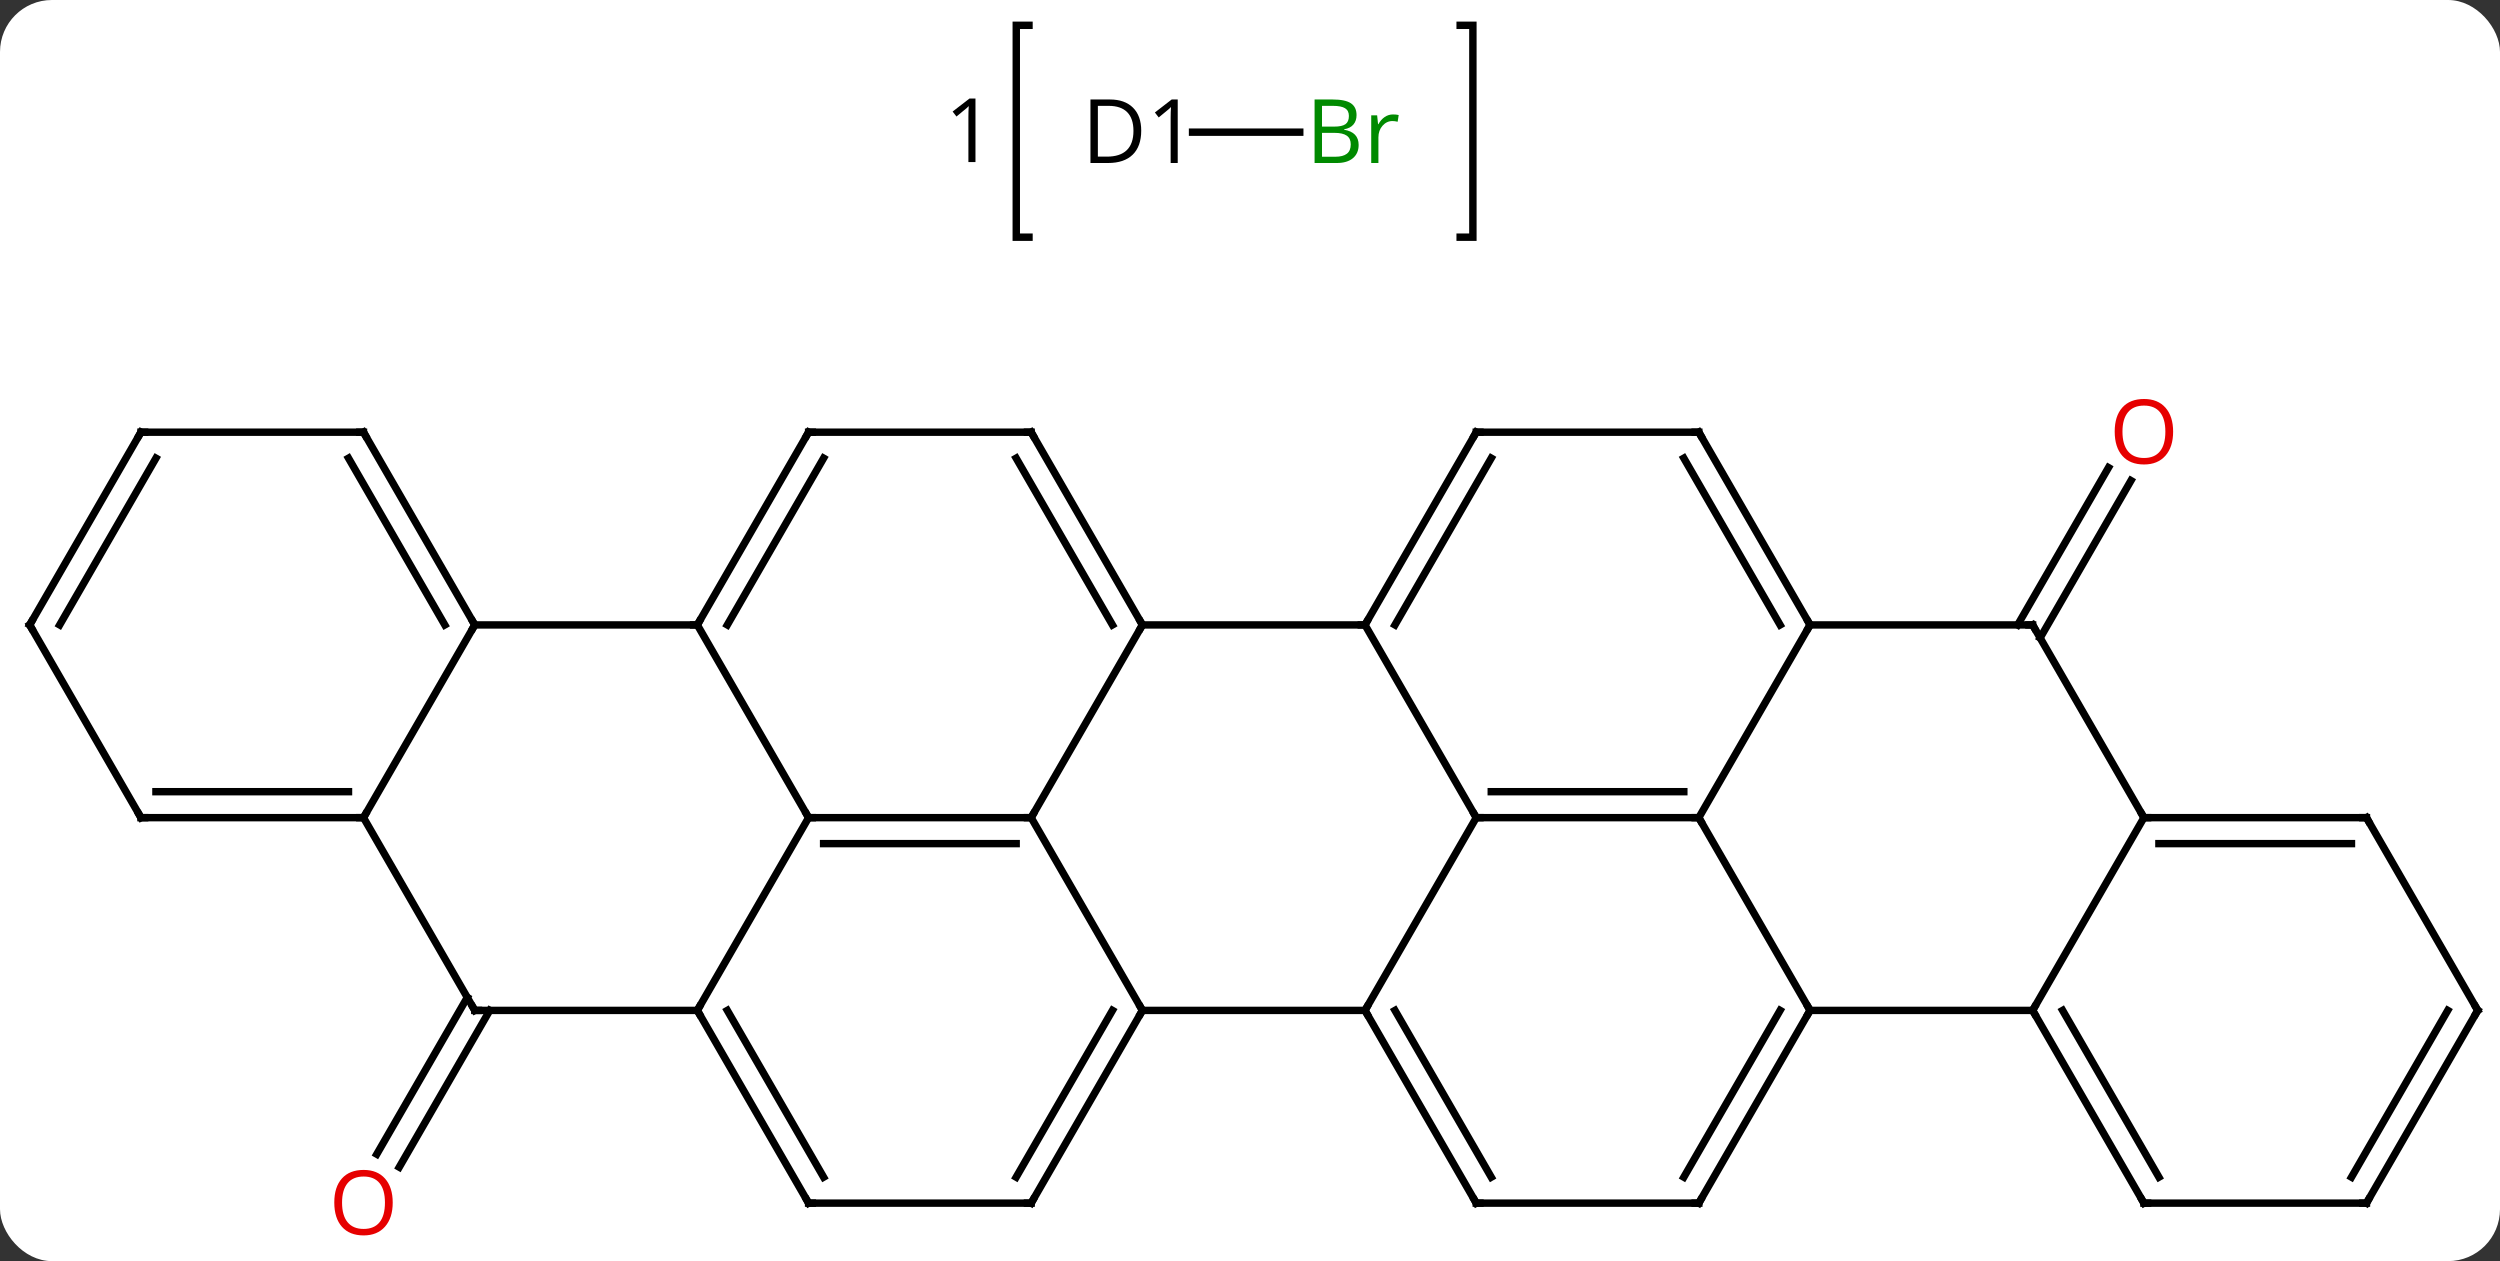 <svg width="337" viewBox="0 0 337 170" style="fill-opacity:1; color-rendering:auto; color-interpolation:auto; text-rendering:auto; stroke:black; stroke-linecap:square; stroke-miterlimit:10; shape-rendering:auto; stroke-opacity:1; fill:black; stroke-dasharray:none; font-weight:normal; stroke-width:1; font-family:'Open Sans'; font-style:normal; stroke-linejoin:miter; font-size:12; stroke-dashoffset:0; image-rendering:auto;" height="170" class="cas-substance-image" xmlns:xlink="http://www.w3.org/1999/xlink" xmlns="http://www.w3.org/2000/svg"><rect x="0" y="0" width="337" height="170" fill="#333333" stroke="none"/><svg class="cas-substance-single-component"><rect y="0" x="0" width="337" stroke="none" ry="7" rx="7" height="170" fill="white" class="cas-substance-group"/><svg y="0" x="0" width="337" viewBox="0 0 337 170" style="fill:black;" height="170" class="cas-substance-single-component-image"><svg><g><g transform="translate(169,90)" style="text-rendering:geometricPrecision; color-rendering:optimizeQuality; color-interpolation:linearRGB; stroke-linecap:butt; image-rendering:optimizeQuality;"><path style="fill:none;" d="M-30.293 -86.589 L-32.007 -86.589 L-32.007 -58.027 L-30.293 -58.027"/><path style="fill:none;" d="M27.83 -86.589 L29.544 -86.589 L29.544 -58.027 L27.83 -58.027"/><path style="stroke:none;" d="M-37.507 -68.152 L-38.46 -68.152 L-38.46 -74.261 Q-38.46 -75.027 -38.413 -75.699 Q-38.523 -75.574 -38.679 -75.441 Q-38.835 -75.308 -40.069 -74.292 L-40.585 -74.964 L-38.319 -76.714 L-37.507 -76.714 L-37.507 -68.152 Z"/><line y2="46.203" y1="67.336" x2="-102.979" x1="-115.181" style="fill:none;"/><line y2="44.453" y1="65.586" x2="-106.01" x1="-118.212" style="fill:none;"/><line y2="-5.76" y1="-26.967" x2="102.979" x1="115.224" style="fill:none;"/><line y2="-4.01" y1="-25.217" x2="106.01" x1="118.255" style="fill:none;"/><line y2="-72.183" y1="-72.183" x2="6.206" x1="-8.243" style="fill:none;"/><line y2="20.22" y1="20.22" x2="-60" x1="-30" style="fill:none;"/><line y2="23.72" y1="23.72" x2="-57.979" x1="-32.021" style="fill:none;"/><line y2="-5.76" y1="20.22" x2="-15" x1="-30" style="fill:none;"/><line y2="46.203" y1="20.22" x2="-15" x1="-30" style="fill:none;"/><line y2="-5.76" y1="20.22" x2="-75" x1="-60" style="fill:none;"/><line y2="46.203" y1="20.22" x2="-75" x1="-60" style="fill:none;"/><line y2="-5.76" y1="-5.76" x2="15" x1="-15" style="fill:none;"/><line y2="-31.74" y1="-5.76" x2="-30" x1="-15" style="fill:none;"/><line y2="-28.24" y1="-5.76" x2="-32.021" x1="-19.041" style="fill:none;"/><line y2="46.203" y1="46.203" x2="15" x1="-15" style="fill:none;"/><line y2="72.183" y1="46.203" x2="-30" x1="-15" style="fill:none;"/><line y2="68.683" y1="46.203" x2="-32.021" x1="-19.041" style="fill:none;"/><line y2="-5.76" y1="-5.76" x2="-105" x1="-75" style="fill:none;"/><line y2="-31.74" y1="-5.76" x2="-60" x1="-75" style="fill:none;"/><line y2="-28.24" y1="-5.76" x2="-57.979" x1="-70.959" style="fill:none;"/><line y2="46.203" y1="46.203" x2="-105" x1="-75" style="fill:none;"/><line y2="72.183" y1="46.203" x2="-60" x1="-75" style="fill:none;"/><line y2="68.683" y1="46.203" x2="-57.979" x1="-70.959" style="fill:none;"/><line y2="20.22" y1="-5.76" x2="30" x1="15" style="fill:none;"/><line y2="-31.74" y1="-5.76" x2="30" x1="15" style="fill:none;"/><line y2="-28.24" y1="-5.76" x2="32.021" x1="19.041" style="fill:none;"/><line y2="-31.74" y1="-31.74" x2="-60" x1="-30" style="fill:none;"/><line y2="20.22" y1="46.203" x2="30" x1="15" style="fill:none;"/><line y2="72.183" y1="46.203" x2="30" x1="15" style="fill:none;"/><line y2="68.683" y1="46.203" x2="32.021" x1="19.041" style="fill:none;"/><line y2="72.183" y1="72.183" x2="-60" x1="-30" style="fill:none;"/><line y2="20.22" y1="-5.76" x2="-120" x1="-105" style="fill:none;"/><line y2="-31.74" y1="-5.76" x2="-120" x1="-105" style="fill:none;"/><line y2="-28.24" y1="-5.76" x2="-122.021" x1="-109.041" style="fill:none;"/><line y2="20.22" y1="46.203" x2="-120" x1="-105" style="fill:none;"/><line y2="20.22" y1="20.22" x2="60" x1="30" style="fill:none;"/><line y2="16.72" y1="16.72" x2="57.979" x1="32.021" style="fill:none;"/><line y2="-31.74" y1="-31.74" x2="60" x1="30" style="fill:none;"/><line y2="72.183" y1="72.183" x2="60" x1="30" style="fill:none;"/><line y2="20.22" y1="20.22" x2="-150" x1="-120" style="fill:none;"/><line y2="16.72" y1="16.72" x2="-147.979" x1="-122.021" style="fill:none;"/><line y2="-31.74" y1="-31.74" x2="-150" x1="-120" style="fill:none;"/><line y2="46.203" y1="20.22" x2="75" x1="60" style="fill:none;"/><line y2="-5.76" y1="20.22" x2="75" x1="60" style="fill:none;"/><line y2="-5.76" y1="-31.74" x2="75" x1="60" style="fill:none;"/><line y2="-5.76" y1="-28.24" x2="70.959" x1="57.979" style="fill:none;"/><line y2="46.203" y1="72.183" x2="75" x1="60" style="fill:none;"/><line y2="46.203" y1="68.683" x2="70.959" x1="57.979" style="fill:none;"/><line y2="-5.76" y1="20.22" x2="-165" x1="-150" style="fill:none;"/><line y2="-5.76" y1="-31.74" x2="-165" x1="-150" style="fill:none;"/><line y2="-5.76" y1="-28.24" x2="-160.958" x1="-147.979" style="fill:none;"/><line y2="46.203" y1="46.203" x2="105" x1="75" style="fill:none;"/><line y2="-5.76" y1="-5.76" x2="105" x1="75" style="fill:none;"/><line y2="20.22" y1="46.203" x2="120" x1="105" style="fill:none;"/><line y2="72.183" y1="46.203" x2="120" x1="105" style="fill:none;"/><line y2="68.683" y1="46.203" x2="122.021" x1="109.041" style="fill:none;"/><line y2="20.22" y1="-5.76" x2="120" x1="105" style="fill:none;"/><line y2="20.22" y1="20.22" x2="150" x1="120" style="fill:none;"/><line y2="23.72" y1="23.72" x2="147.979" x1="122.021" style="fill:none;"/><line y2="72.183" y1="72.183" x2="150" x1="120" style="fill:none;"/><line y2="46.203" y1="20.22" x2="165" x1="150" style="fill:none;"/><line y2="46.203" y1="72.183" x2="165" x1="150" style="fill:none;"/><line y2="46.203" y1="68.683" x2="160.958" x1="147.979" style="fill:none;"/><path style="fill:rgb(230,0,0); stroke:none;" d="M-116.062 72.113 Q-116.062 74.175 -117.102 75.355 Q-118.141 76.535 -119.984 76.535 Q-121.875 76.535 -122.906 75.371 Q-123.938 74.206 -123.938 72.097 Q-123.938 70.003 -122.906 68.855 Q-121.875 67.706 -119.984 67.706 Q-118.125 67.706 -117.094 68.878 Q-116.062 70.05 -116.062 72.113 ZM-122.891 72.113 Q-122.891 73.847 -122.148 74.753 Q-121.406 75.66 -119.984 75.66 Q-118.562 75.66 -117.836 74.761 Q-117.109 73.863 -117.109 72.113 Q-117.109 70.378 -117.836 69.488 Q-118.562 68.597 -119.984 68.597 Q-121.406 68.597 -122.148 69.496 Q-122.891 70.394 -122.891 72.113 Z"/><path style="fill:rgb(230,0,0); stroke:none;" d="M123.938 -31.81 Q123.938 -29.748 122.898 -28.568 Q121.859 -27.388 120.016 -27.388 Q118.125 -27.388 117.094 -28.552 Q116.062 -29.717 116.062 -31.826 Q116.062 -33.92 117.094 -35.068 Q118.125 -36.217 120.016 -36.217 Q121.875 -36.217 122.906 -35.045 Q123.938 -33.873 123.938 -31.81 ZM117.109 -31.81 Q117.109 -30.076 117.852 -29.17 Q118.594 -28.263 120.016 -28.263 Q121.438 -28.263 122.164 -29.162 Q122.891 -30.06 122.891 -31.81 Q122.891 -33.545 122.164 -34.435 Q121.438 -35.326 120.016 -35.326 Q118.594 -35.326 117.852 -34.428 Q117.109 -33.529 117.109 -31.81 Z"/><path style="stroke:none;" d="M-15.163 -72.386 Q-15.163 -70.277 -16.311 -69.152 Q-17.46 -68.027 -19.632 -68.027 L-22.007 -68.027 L-22.007 -76.589 L-19.382 -76.589 Q-17.382 -76.589 -16.273 -75.488 Q-15.163 -74.386 -15.163 -72.386 ZM-16.21 -72.355 Q-16.21 -74.027 -17.054 -74.878 Q-17.898 -75.73 -19.554 -75.73 L-21.007 -75.73 L-21.007 -68.886 L-19.788 -68.886 Q-18.007 -68.886 -17.108 -69.761 Q-16.21 -70.636 -16.21 -72.355 ZM-10.243 -68.027 L-11.196 -68.027 L-11.196 -74.136 Q-11.196 -74.902 -11.149 -75.574 Q-11.259 -75.449 -11.415 -75.316 Q-11.571 -75.183 -12.806 -74.167 L-13.321 -74.839 L-11.056 -76.589 L-10.243 -76.589 L-10.243 -68.027 Z"/><path style="fill:rgb(0,138,0); stroke:none;" d="M8.206 -76.589 L10.628 -76.589 Q12.331 -76.589 13.097 -76.081 Q13.862 -75.574 13.862 -74.48 Q13.862 -73.714 13.44 -73.214 Q13.019 -72.714 12.19 -72.574 L12.19 -72.511 Q14.144 -72.183 14.144 -70.464 Q14.144 -69.324 13.37 -68.675 Q12.597 -68.027 11.206 -68.027 L8.206 -68.027 L8.206 -76.589 ZM9.206 -72.933 L10.847 -72.933 Q11.909 -72.933 12.37 -73.261 Q12.831 -73.589 12.831 -74.371 Q12.831 -75.089 12.315 -75.41 Q11.8 -75.73 10.675 -75.73 L9.206 -75.73 L9.206 -72.933 ZM9.206 -72.089 L9.206 -68.871 L11.003 -68.871 Q12.034 -68.871 12.558 -69.277 Q13.081 -69.683 13.081 -70.542 Q13.081 -71.339 12.542 -71.714 Q12.003 -72.089 10.909 -72.089 L9.206 -72.089 ZM18.778 -74.574 Q19.2 -74.574 19.544 -74.496 L19.403 -73.589 Q19.013 -73.683 18.7 -73.683 Q17.919 -73.683 17.364 -73.05 Q16.81 -72.417 16.81 -71.48 L16.81 -68.027 L15.841 -68.027 L15.841 -74.449 L16.638 -74.449 L16.763 -73.261 L16.81 -73.261 Q17.153 -73.886 17.661 -74.23 Q18.169 -74.574 18.778 -74.574 Z"/><path style="fill:none; stroke-miterlimit:5;" d="M-30.5 20.22 L-30 20.22 L-29.75 19.787"/><path style="fill:none; stroke-miterlimit:5;" d="M-59.5 20.22 L-60 20.22 L-60.25 19.787"/><path style="fill:none; stroke-miterlimit:5;" d="M-15.25 -6.193 L-15 -5.76 L-15.25 -5.327"/><path style="fill:none; stroke-miterlimit:5;" d="M-15.25 46.636 L-15 46.203 L-15.25 45.77"/><path style="fill:none; stroke-miterlimit:5;" d="M-74.75 -6.193 L-75 -5.76 L-75.5 -5.76"/><path style="fill:none; stroke-miterlimit:5;" d="M-74.75 46.636 L-75 46.203 L-74.75 45.77"/><path style="fill:none; stroke-miterlimit:5;" d="M15.25 -6.193 L15 -5.76 L14.5 -5.76"/><path style="fill:none; stroke-miterlimit:5;" d="M-29.75 -31.307 L-30 -31.74 L-30.5 -31.74"/><path style="fill:none; stroke-miterlimit:5;" d="M15.25 46.636 L15 46.203 L15.25 45.77"/><path style="fill:none; stroke-miterlimit:5;" d="M-29.75 71.75 L-30 72.183 L-30.5 72.183"/><path style="fill:none; stroke-miterlimit:5;" d="M-105.25 -6.193 L-105 -5.76 L-105.25 -5.327"/><path style="fill:none; stroke-miterlimit:5;" d="M-60.25 -31.307 L-60 -31.74 L-59.5 -31.74"/><path style="fill:none; stroke-miterlimit:5;" d="M-104.5 46.203 L-105 46.203 L-105.25 45.77"/><path style="fill:none; stroke-miterlimit:5;" d="M-60.25 71.75 L-60 72.183 L-59.5 72.183"/><path style="fill:none; stroke-miterlimit:5;" d="M30.5 20.22 L30 20.22 L29.75 19.787"/><path style="fill:none; stroke-miterlimit:5;" d="M29.75 -31.307 L30 -31.74 L30.5 -31.74"/><path style="fill:none; stroke-miterlimit:5;" d="M29.75 71.75 L30 72.183 L30.5 72.183"/><path style="fill:none; stroke-miterlimit:5;" d="M-120.5 20.22 L-120 20.22 L-119.75 19.787"/><path style="fill:none; stroke-miterlimit:5;" d="M-119.75 -31.307 L-120 -31.74 L-120.5 -31.74"/><path style="fill:none; stroke-miterlimit:5;" d="M59.5 20.22 L60 20.22 L60.25 20.653"/><path style="fill:none; stroke-miterlimit:5;" d="M59.5 -31.74 L60 -31.74 L60.25 -31.307"/><path style="fill:none; stroke-miterlimit:5;" d="M59.5 72.183 L60 72.183 L60.25 71.75"/><path style="fill:none; stroke-miterlimit:5;" d="M-149.5 20.22 L-150 20.22 L-150.25 19.787"/><path style="fill:none; stroke-miterlimit:5;" d="M-149.5 -31.74 L-150 -31.74 L-150.25 -31.307"/><path style="fill:none; stroke-miterlimit:5;" d="M74.75 46.636 L75 46.203 L74.75 45.77"/><path style="fill:none; stroke-miterlimit:5;" d="M74.75 -6.193 L75 -5.76 L74.75 -5.327"/><path style="fill:none; stroke-miterlimit:5;" d="M-164.75 -5.327 L-165 -5.76 L-164.75 -6.193"/><path style="fill:none; stroke-miterlimit:5;" d="M105.25 46.636 L105 46.203 L105.25 45.77"/><path style="fill:none; stroke-miterlimit:5;" d="M104.5 -5.76 L105 -5.76 L105.25 -5.327"/><path style="fill:none; stroke-miterlimit:5;" d="M120.5 20.22 L120 20.22 L119.75 19.787"/><path style="fill:none; stroke-miterlimit:5;" d="M119.75 71.75 L120 72.183 L120.5 72.183"/><path style="fill:none; stroke-miterlimit:5;" d="M149.5 20.22 L150 20.22 L150.25 20.653"/><path style="fill:none; stroke-miterlimit:5;" d="M149.5 72.183 L150 72.183 L150.25 71.75"/><path style="fill:none; stroke-miterlimit:5;" d="M164.75 45.77 L165 46.203 L164.75 46.636"/></g></g></svg></svg></svg></svg>